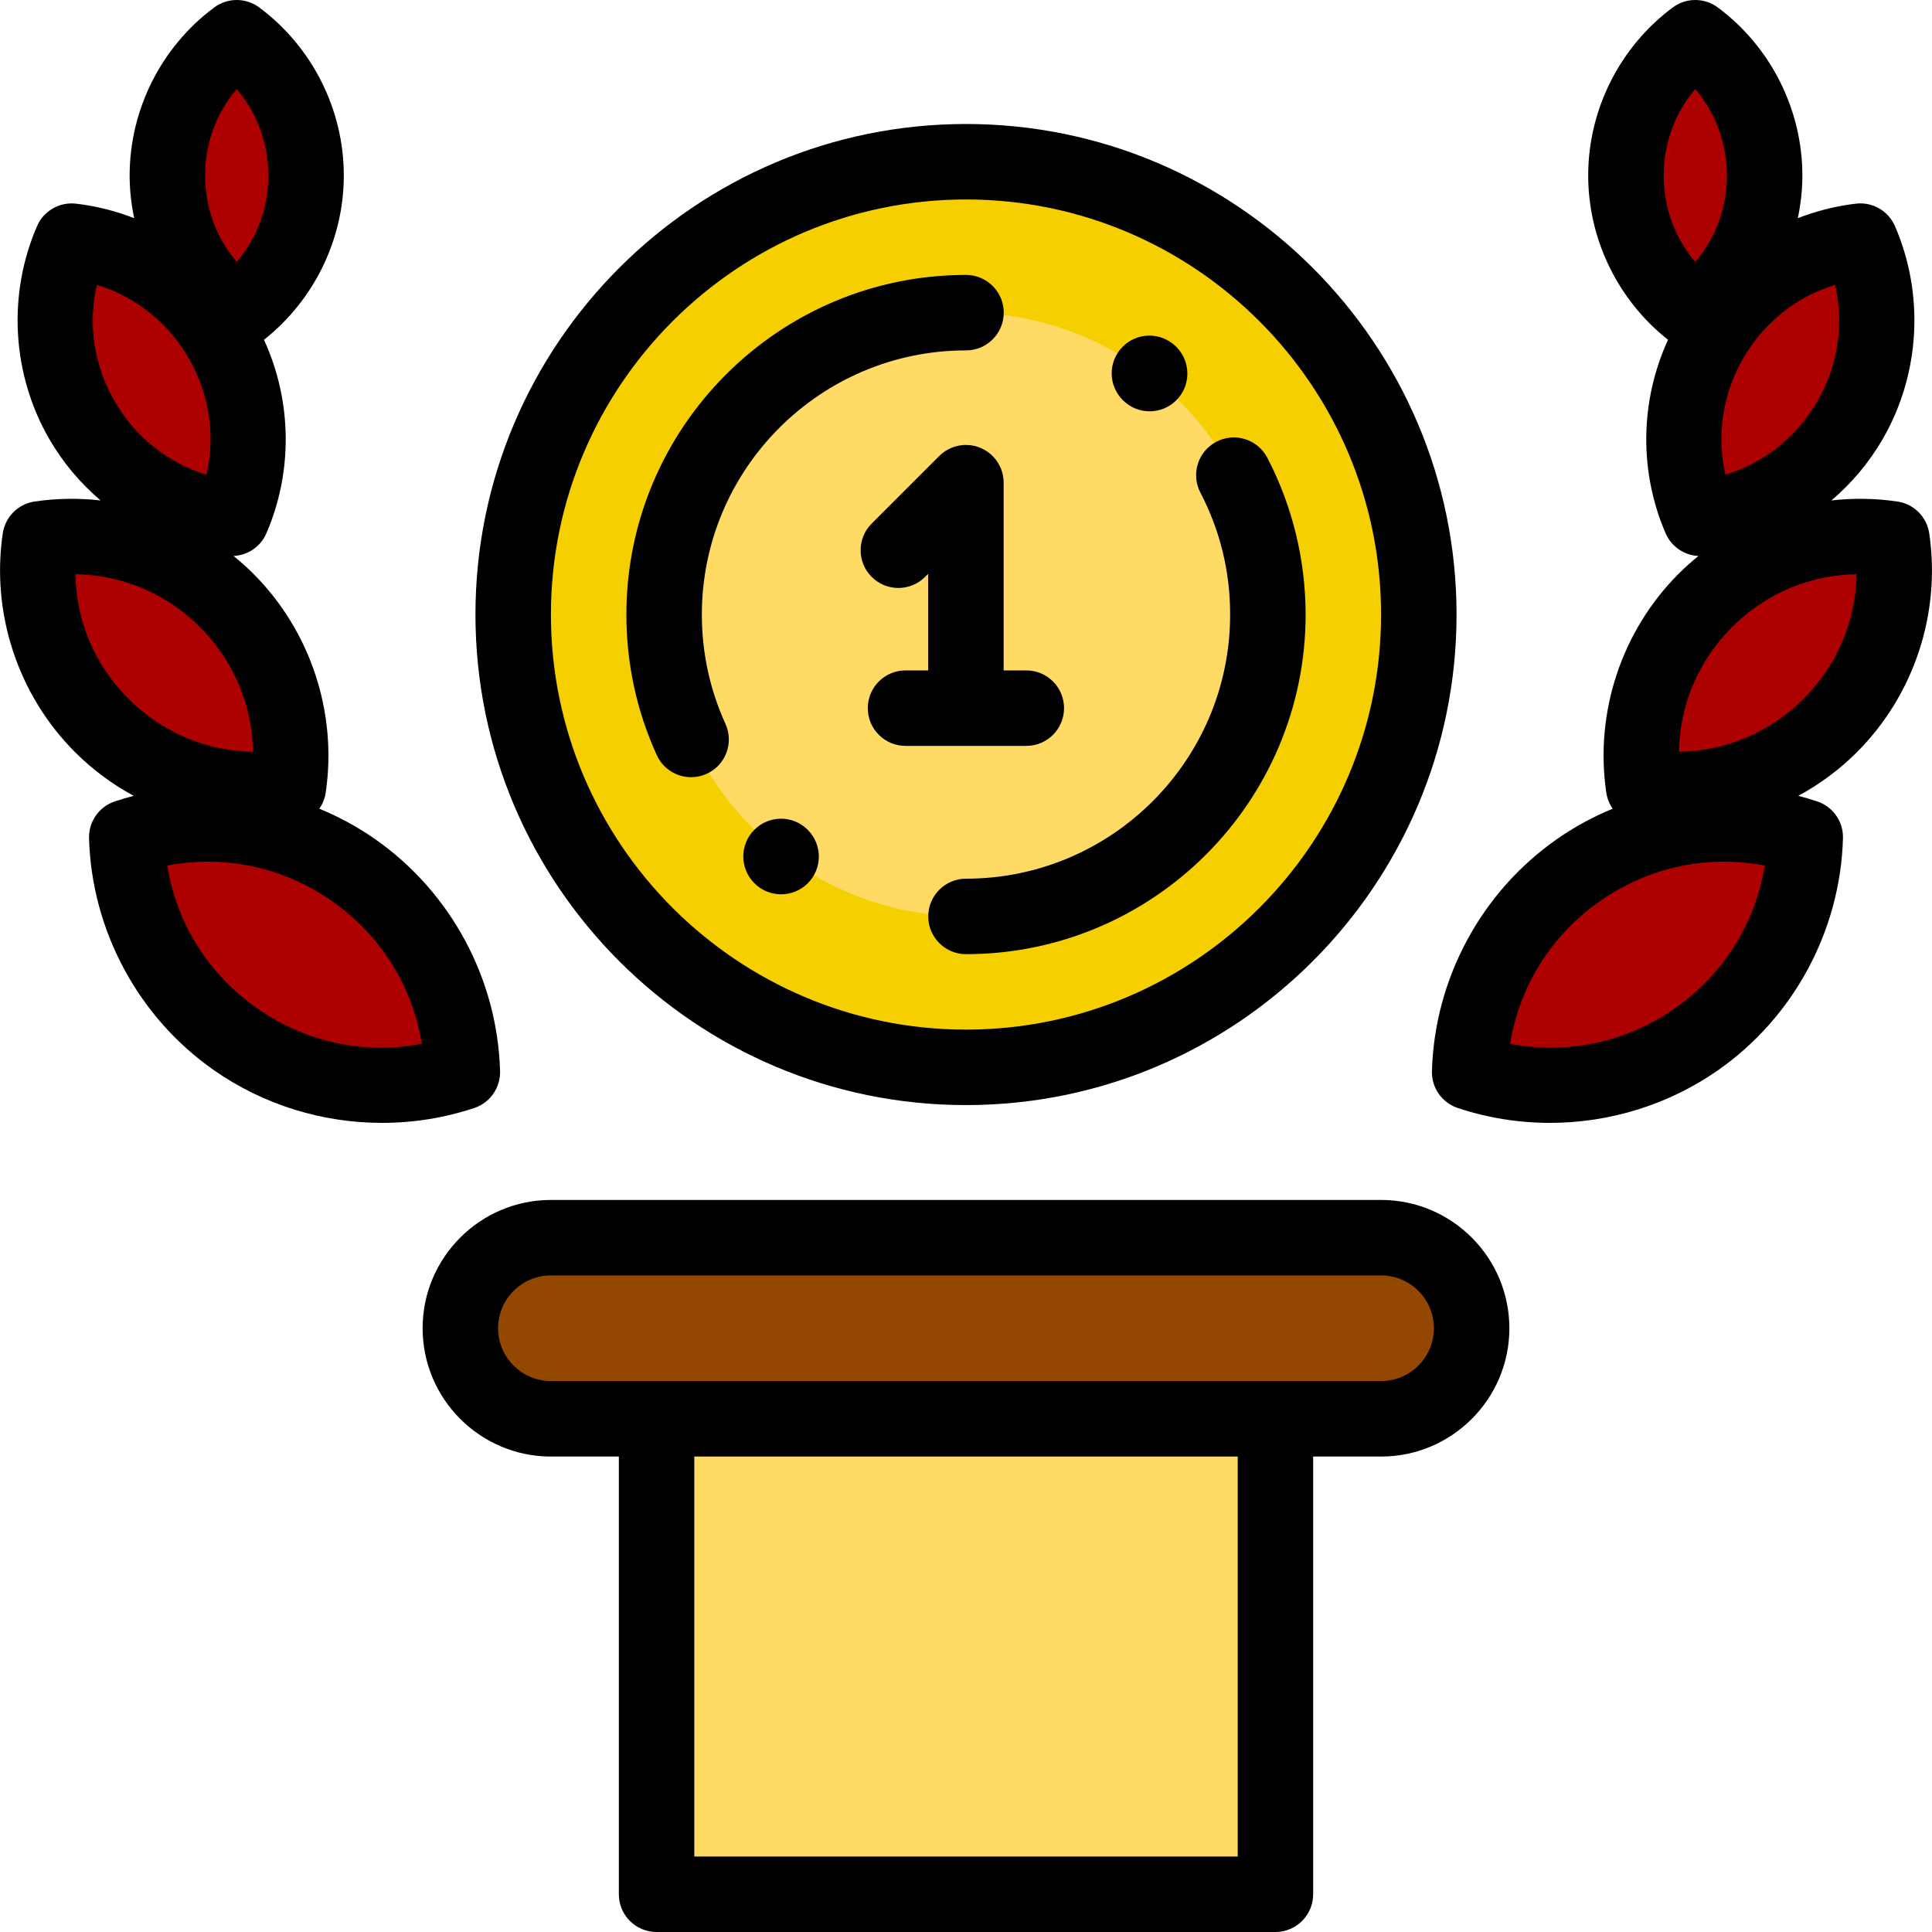 <!-- icon666.com - MILLIONS vector ICONS FREE --><svg version="1.1" id="Capa_1" xmlns="http://www.w3.org/2000/svg" xmlns:xlink="http://www.w3.org/1999/xlink" x="0px" y="0px" viewBox="0 0 512.001 512.001" style="enable-background:new 0 0 512.001 512.001;" xml:space="preserve"><circle style="fill: rgb(246, 207, 0);" cx="256" cy="162.861" r="120" fill="#FFD44A"></circle><circle style="fill: rgb(255, 219, 102);" cx="256" cy="162.861" r="80" fill="#FFE89C"></circle><g><path style="fill: rgb(173, 0, 0);" d="M81.112,46.507c0-14.957-7.227-28.225-18.378-36.506C51.583,18.282,44.356,31.55,44.356,46.507 s7.227,28.225,18.378,36.506C73.885,74.732,81.112,61.464,81.112,46.507z" fill="#BDF485"></path><path style="fill: rgb(173, 0, 0);" d="M58.694,89.964c-8.69-15.052-23.672-24.205-39.706-26.06c-6.411,14.813-5.975,32.364,2.715,47.416 s23.672,24.205,39.706,26.06C67.82,122.568,67.384,105.016,58.694,89.964z" fill="#BDF485"></path><path style="fill: rgb(173, 0, 0);" d="M60.086,159.138c-13.479-13.479-31.949-18.923-49.461-16.336 c-2.587,17.512,2.857,35.982,16.336,49.461s31.949,18.923,49.461,16.336C79.009,191.087,73.565,172.617,60.086,159.138z" fill="#BDF485"></path><path style="fill: rgb(173, 0, 0);" d="M93.735,230.617c-18.219-12.757-40.545-15.271-60.143-8.75 c0.576,20.647,10.574,40.766,28.793,53.524s40.545,15.271,60.143,8.75C121.952,263.494,111.955,243.374,93.735,230.617z" fill="#BDF485"></path><path style="fill: rgb(173, 0, 0);" d="M430.888,46.507c0-14.957,7.227-28.225,18.378-36.506c11.151,8.281,18.378,21.549,18.378,36.506 s-7.227,28.225-18.378,36.506C438.115,74.732,430.888,61.464,430.888,46.507z" fill="#BDF485"></path><path style="fill: rgb(173, 0, 0);" d="M453.306,89.964c8.69-15.052,23.672-24.205,39.706-26.06c6.411,14.813,5.975,32.364-2.715,47.416 s-23.672,24.205-39.706,26.06C444.18,122.568,444.616,105.016,453.306,89.964z" fill="#BDF485"></path><path style="fill: rgb(173, 0, 0);" d="M451.914,159.138c13.479-13.479,31.949-18.923,49.461-16.336 c2.587,17.512-2.857,35.982-16.336,49.461s-31.949,18.923-49.461,16.336C432.991,191.087,438.435,172.617,451.914,159.138z" fill="#BDF485"></path><path style="fill: rgb(173, 0, 0);" d="M418.265,230.617c18.219-12.757,40.545-15.271,60.143-8.75 c-0.576,20.647-10.574,40.766-28.793,53.524c-18.219,12.757-40.545,15.271-60.143,8.75 C390.048,263.494,400.045,243.374,418.265,230.617z" fill="#BDF485"></path></g><rect x="174" y="376.001" style="fill: rgb(255, 219, 102);" width="164" height="126" fill="#FFE89C"></rect><path style="fill: rgb(148, 71, 0);" d="M366,376.001H146c-13.255,0-24-10.745-24-24l0,0c0-13.255,10.745-24,24-24h220 c13.255,0,24,10.745,24,24l0,0C390,365.256,379.255,376.001,366,376.001z" fill="#FFDC69"></path><path d="M366,318.001H146c-18.748,0-34,15.252-34,34s15.252,34,34,34h18v116c0,5.522,4.477,10,10,10h164c5.523,0,10-4.478,10-10 v-116h18c18.748,0,34-15.252,34-34S384.748,318.001,366,318.001z M328,492.001H184v-106h144V492.001z M366,366.001h-28H174h-28 c-7.72,0-14-6.28-14-14s6.28-14,14-14h220c7.72,0,14,6.28,14,14S373.72,366.001,366,366.001z" fill="#000000"></path><path d="M256,292.86c71.682,0,130-58.317,130-130s-58.318-130-130-130s-130,58.317-130,130S184.318,292.86,256,292.86z M256,52.86 c60.654,0,110,49.346,110,110s-49.346,110-110,110s-110-49.346-110-110S195.346,52.86,256,52.86z" fill="#000000"></path><path d="M304.667,109.001c2.519,0,5.04-0.946,6.984-2.845c3.952-3.857,4.028-10.188,0.17-14.141 c-0.057-0.059-0.175-0.176-0.233-0.233c-3.954-3.855-10.285-3.777-14.141,0.175c-3.838,3.934-3.78,10.222,0.116,14.084 C299.518,108.012,302.091,109.001,304.667,109.001z" fill="#000000"></path><path d="M326,162.86c0,38.598-31.402,70-70,70c-5.523,0-10,4.478-10,10s4.477,10,10,10c49.626,0,90-40.374,90-90 c0-14.45-3.509-28.819-10.149-41.555c-2.553-4.897-8.593-6.796-13.49-4.244c-4.897,2.553-6.797,8.593-4.244,13.49 C323.348,140.585,326,151.455,326,162.86z" fill="#000000"></path><path d="M214.019,219.877c-3.905-3.905-10.21-3.878-14.116,0.026c-3.905,3.905-3.878,10.264,0.026,14.169 c1.953,1.952,4.512,2.929,7.071,2.929s5.119-0.977,7.071-2.929c3.905-3.905,3.905-10.237,0-14.143L214.019,219.877z" fill="#000000"></path><path d="M187.292,205.065c5.026-2.288,7.247-8.217,4.959-13.244c-4.147-9.113-6.25-18.856-6.25-28.961c0-38.598,31.402-70,70-70 c5.523,0,10-4.478,10-10s-4.477-10-10-10c-49.626,0-90,40.374-90,90c0,12.982,2.708,25.514,8.047,37.246 c1.676,3.684,5.308,5.86,9.107,5.86C184.541,205.967,185.948,205.677,187.292,205.065z" fill="#000000"></path><path d="M265.978,127.918c0-4.045-2.437-7.691-6.173-9.239c-3.737-1.545-8.038-0.692-10.898,2.168l-17.9,17.9 c-3.905,3.905-3.905,10.237,0,14.143c3.905,3.904,10.237,3.904,14.143,0l0.829-0.829v25.607h-6.006c-5.523,0-10,4.478-10,10 s4.477,10,10,10h32.013c5.523,0,10-4.478,10-10s-4.477-10-10-10h-6.007v-49.75H265.978z" fill="#000000"></path><path d="M132.524,283.861c-0.683-24.455-13.039-47.422-33.053-61.437c-4.669-3.269-9.657-5.973-14.85-8.11 c0.866-1.241,1.462-2.686,1.694-4.255c3.129-21.188-4.032-42.867-19.158-57.993c-1.675-1.675-3.434-3.246-5.26-4.722 c3.756-0.184,7.158-2.456,8.689-5.993c7.106-16.419,6.782-35.198-0.633-51.304c13.268-10.469,21.159-26.614,21.159-43.541 c0-17.462-8.38-34.11-22.417-44.534c-3.54-2.629-8.384-2.629-11.924,0C42.735,12.397,34.355,29.045,34.355,46.507 c0,3.831,0.426,7.616,1.204,11.311c-4.919-1.908-10.092-3.23-15.422-3.846c-4.384-0.506-8.575,1.916-10.326,5.962 c-7.867,18.177-6.658,39.256,3.233,56.387c3.598,6.232,8.233,11.719,13.609,16.302c-5.768-0.653-11.646-0.576-17.488,0.286 c-4.362,0.644-7.788,4.069-8.432,8.432c-3.13,21.188,4.032,42.867,19.158,57.994c4.631,4.631,9.883,8.504,15.54,11.575 c-1.676,0.434-3.343,0.919-4.996,1.469c-4.184,1.392-6.962,5.359-6.839,9.768c0.683,24.455,13.039,47.422,33.053,61.437 c13.158,9.213,28.816,13.992,44.598,13.992c8.225,0,16.485-1.299,24.438-3.945C129.869,292.237,132.647,288.27,132.524,283.861z M62.733,23.595c5.393,6.329,8.378,14.349,8.378,22.912s-2.985,16.583-8.378,22.912c-5.393-6.329-8.378-14.349-8.378-22.912 S57.34,29.924,62.733,23.595z M25.667,75.475c10.236,3.145,18.876,9.98,24.365,19.49l0,0c5.49,9.509,7.091,20.409,4.696,30.846 c-10.236-3.145-18.875-9.98-24.366-19.49C24.874,96.812,23.272,85.911,25.667,75.475z M19.992,152.168 c12.357,0.185,24.083,5.102,33.023,14.041c8.94,8.94,13.857,20.664,14.041,33.022c-12.358-0.183-24.083-5.1-33.023-14.04 S20.175,164.526,19.992,152.168z M68.121,267.199c-12.918-9.046-21.333-22.547-23.8-37.821c15.197-2.903,30.762,0.386,43.679,9.43 c12.918,9.046,21.333,22.547,23.8,37.821C96.602,279.532,81.038,276.244,68.121,267.199z" fill="#000000"></path><path d="M511.268,141.34c-0.644-4.362-4.07-7.788-8.432-8.432c-5.842-0.863-11.72-0.939-17.488-0.286 c5.376-4.583,10.011-10.07,13.609-16.302c9.891-17.131,11.1-38.21,3.233-56.387c-1.751-4.047-5.947-6.478-10.326-5.962 c-5.33,0.616-10.503,1.938-15.422,3.846c0.778-3.695,1.204-7.48,1.204-11.311c0-17.462-8.38-34.11-22.417-44.534 c-3.54-2.629-8.384-2.629-11.924,0c-14.037,10.424-22.417,27.072-22.417,44.534c0,16.927,7.891,33.071,21.159,43.541 c-7.415,16.106-7.739,34.885-0.633,51.304c1.531,3.537,4.932,5.81,8.689,5.993c-1.826,1.476-3.585,3.047-5.26,4.722 c-15.125,15.126-22.287,36.806-19.158,57.993c0.232,1.569,0.828,3.014,1.694,4.255c-5.193,2.137-10.18,4.841-14.849,8.11 c-20.015,14.015-32.371,36.981-33.053,61.437c-0.123,4.408,2.655,8.376,6.839,9.768c7.954,2.646,16.212,3.945,24.438,3.945 c15.78,0,31.441-4.78,44.598-13.992c20.015-14.015,32.371-36.981,33.053-61.437c0.123-4.408-2.655-8.376-6.839-9.768 c-1.653-0.55-3.32-1.035-4.996-1.469c5.658-3.071,10.91-6.944,15.541-11.575C507.236,184.207,514.397,162.527,511.268,141.34z M481.636,106.32c-5.49,9.51-14.129,16.346-24.366,19.49c-2.395-10.437-0.794-21.337,4.696-30.846l0,0 c5.489-9.51,14.129-16.346,24.365-19.49C488.728,85.911,487.126,96.812,481.636,106.32z M449.267,23.595 c5.393,6.329,8.378,14.349,8.378,22.912s-2.985,16.583-8.378,22.912c-5.393-6.329-8.378-14.349-8.378-22.912 S443.874,29.924,449.267,23.595z M443.879,267.199c-12.919,9.045-28.48,12.333-43.679,9.43c2.467-15.274,10.882-28.775,23.8-37.821 c12.919-9.045,28.482-12.333,43.679-9.43C465.212,244.652,456.798,258.153,443.879,267.199z M477.968,185.191 c-8.941,8.941-20.664,13.857-33.023,14.04c0.183-12.358,5.1-24.082,14.041-33.022c8.94-8.94,20.665-13.857,33.023-14.041 C491.825,164.526,486.908,176.251,477.968,185.191z" fill="#000000"></path></svg>